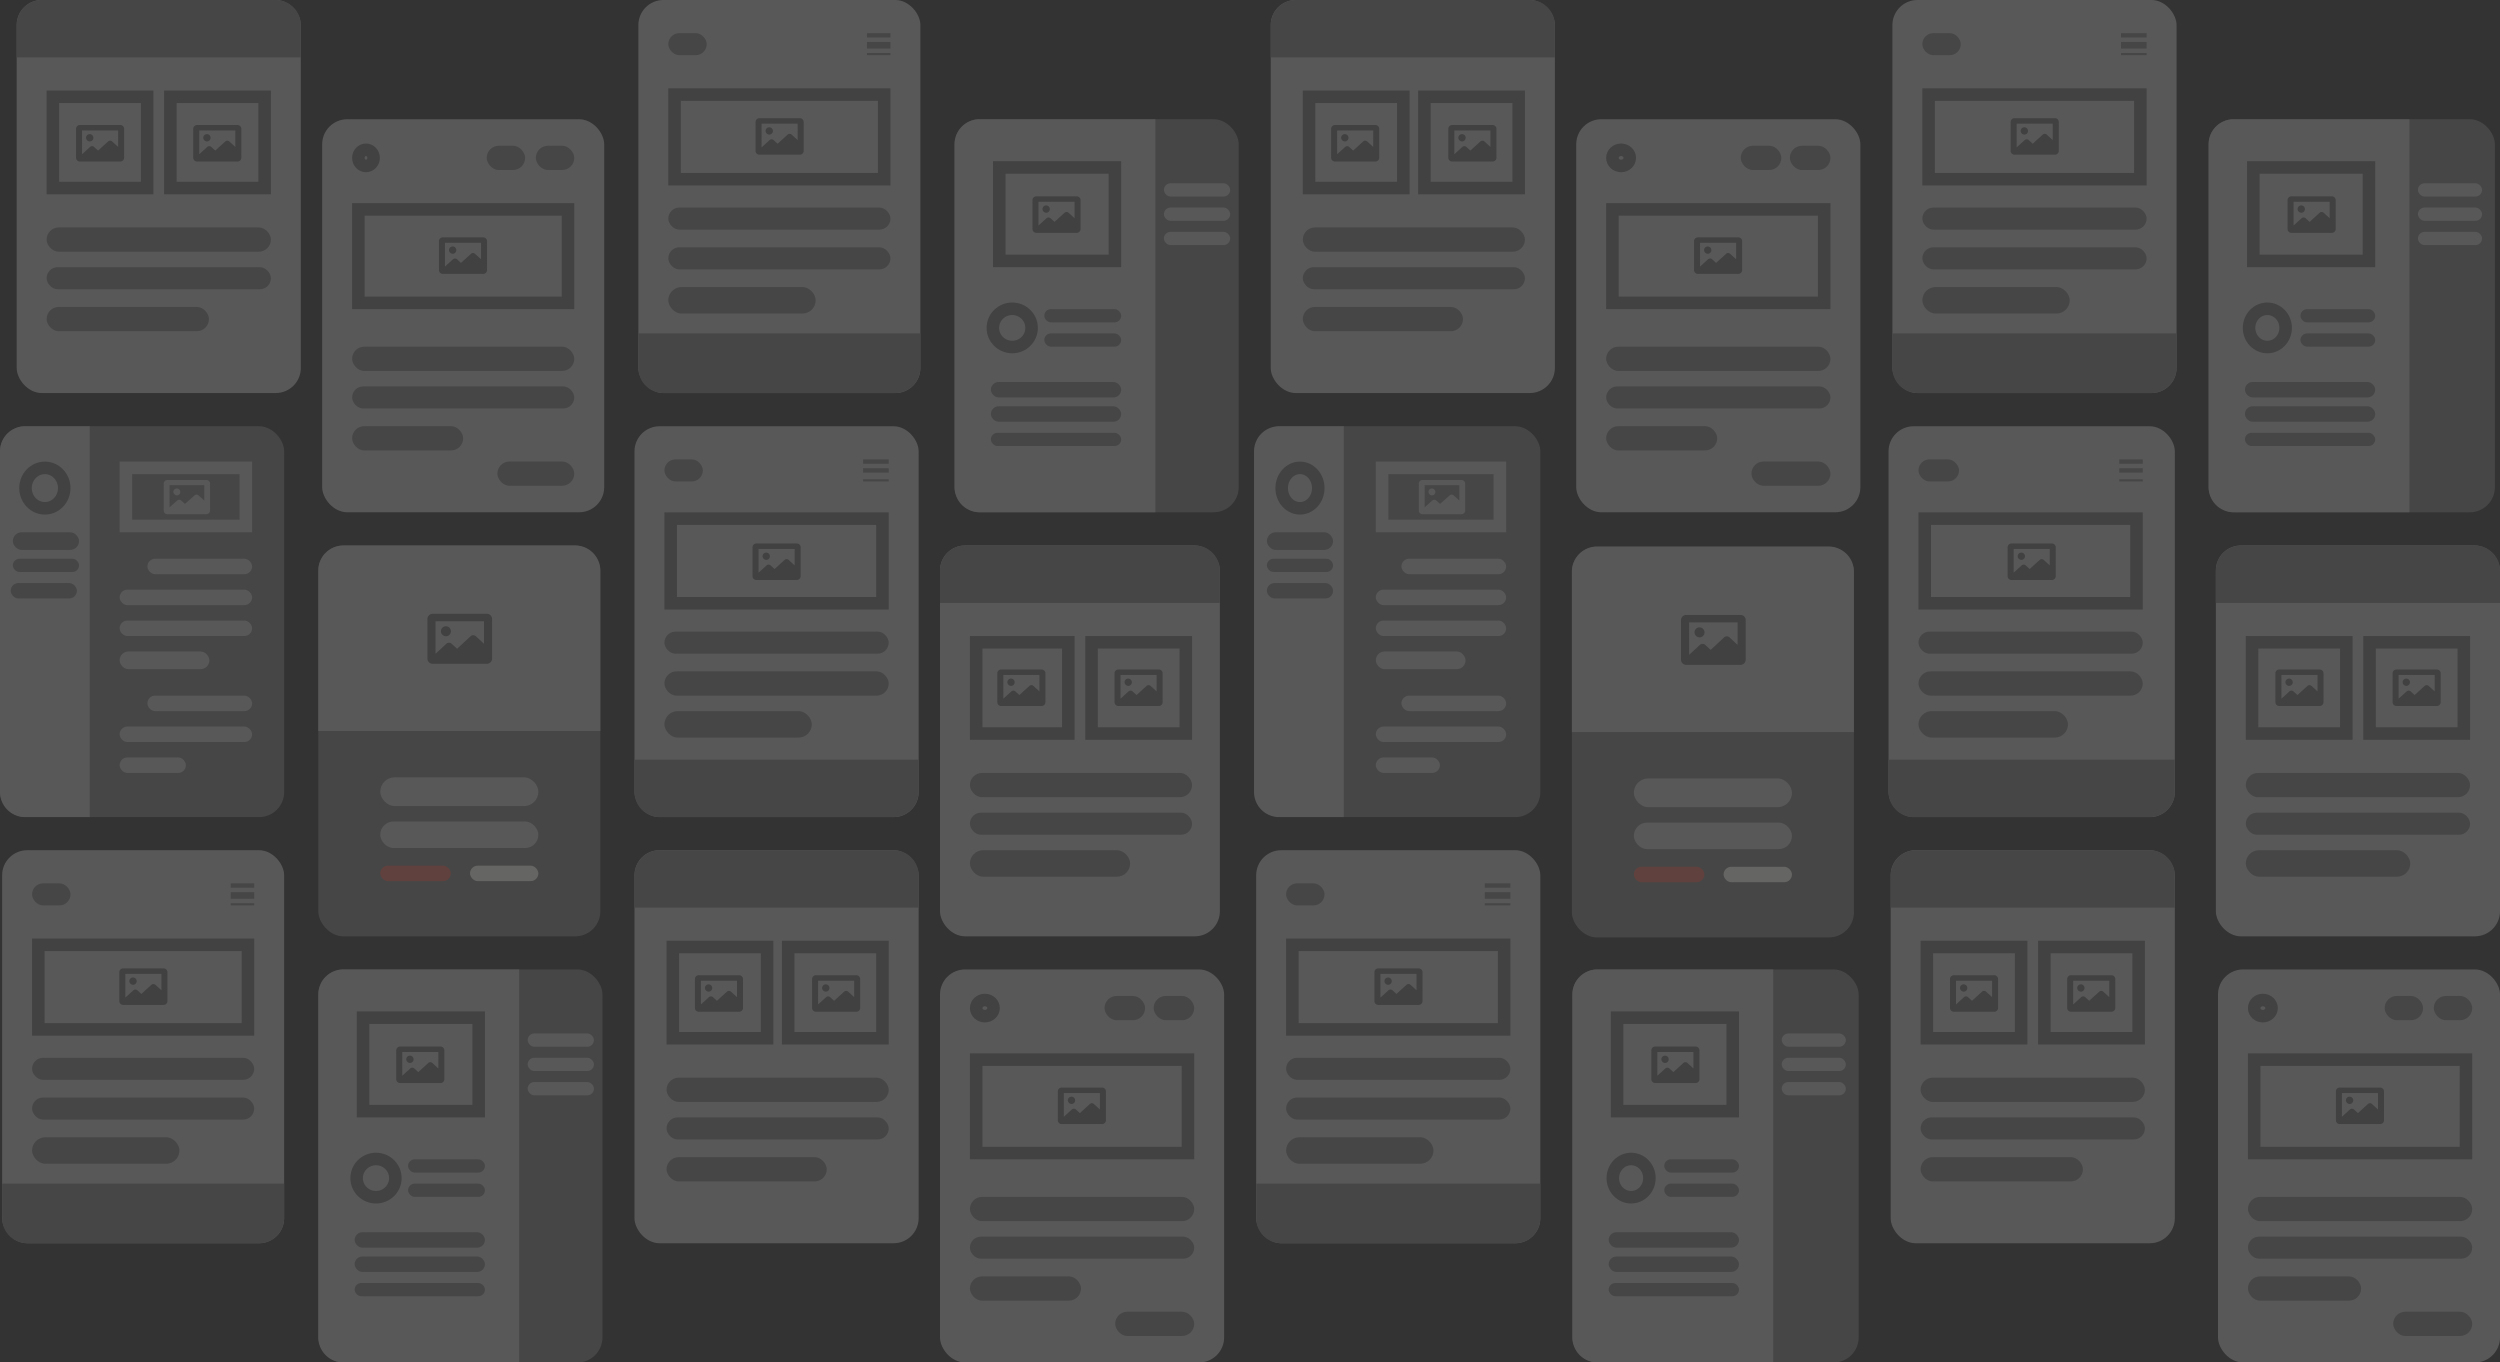 <svg id="header-bg-md" class="header-bg" xmlns="http://www.w3.org/2000/svg" width="996.747" height="543.219" viewBox="0 0 996.747 543.219">
  <rect x="0" y="0" width="996.747" height="543.219" fill="#333333" stroke="none"/>
  <g id="group" class="bg-group" data-name="group" transform="translate(374.777 217.489)" opacity="0.25">
    <rect id="Rectangle_3" data-name="Rectangle 3" width="111.581" height="155.822" rx="10" transform="translate(0 0)" fill="#c8c8c8"/>
    <path id="Rectangle_4" data-name="Rectangle 4" d="M10,0h91.581a10,10,0,0,1,10,10V22.889a0,0,0,0,1,0,0H0a0,0,0,0,1,0,0V10A10,10,0,0,1,10,0Z" transform="translate(0 0)" fill="#818181"/>
    <g id="Icon_-_Image" data-name="Icon - Image" transform="translate(22.855 49.436)">
      <path id="Path_1" data-name="Path 1" d="M105.7,148.614a1.463,1.463,0,1,0-1.6-1.457A1.535,1.535,0,0,0,105.7,148.614Z" transform="translate(-100.107 -142.067)" fill="#6b6b6b"/>
      <path id="Path_2" data-name="Path 2" d="M17.579,41.7H1.6A1.532,1.532,0,0,0,0,43.157V54.8a1.535,1.535,0,0,0,1.6,1.457H17.583a1.535,1.535,0,0,0,1.6-1.457V43.157A1.538,1.538,0,0,0,17.579,41.7Zm-.8,8.73-2.409-2.194a1.18,1.18,0,0,0-1.611.035c-1.373,1.247-3.97,3.616-3.97,3.616L7.169,50.409A1.2,1.2,0,0,0,5.6,50.43L2.4,53.34V43.88H16.785l0,6.55Z" transform="translate(0 -41.7)" fill="#6b6b6b"/>
    </g>
    <g id="Icon_-_Image-2" data-name="Icon - Image" transform="translate(69.579 49.436)">
      <path id="Path_1-2" data-name="Path 1" d="M105.7,148.614a1.463,1.463,0,1,0-1.6-1.457A1.535,1.535,0,0,0,105.7,148.614Z" transform="translate(-100.107 -142.067)" fill="#6b6b6b"/>
      <path id="Path_2-2" data-name="Path 2" d="M17.579,41.7H1.6A1.532,1.532,0,0,0,0,43.157V54.8a1.535,1.535,0,0,0,1.6,1.457H17.583a1.535,1.535,0,0,0,1.6-1.457V43.157A1.538,1.538,0,0,0,17.579,41.7Zm-.8,8.73-2.409-2.194a1.18,1.18,0,0,0-1.611.035c-1.373,1.247-3.97,3.616-3.97,3.616L7.169,50.409A1.2,1.2,0,0,0,5.6,50.43L2.4,53.34V43.88H16.785l0,6.55Z" transform="translate(0 -41.7)" fill="#6b6b6b"/>
    </g>
    <rect id="Rectangle_7" data-name="Rectangle 7" width="88.583" height="9.684" rx="4.842" transform="translate(11.925 90.676)" fill="#818181"/>
    <rect id="Rectangle_11" data-name="Rectangle 11" width="88.583" height="8.803" rx="4.402" transform="translate(11.925 106.522)" fill="#818181"/>
    <rect id="Rectangle_12" data-name="Rectangle 12" width="63.882" height="10.564" rx="5.282" transform="translate(11.925 121.488)" fill="#818181"/>
    <g id="Rectangle_9" data-name="Rectangle 9" transform="translate(11.925 36.094)" fill="none" stroke="#707070" stroke-width="5">
      <rect width="41.736" height="41.376" stroke="none"/>
      <rect x="2.5" y="2.5" width="36.736" height="36.376" fill="none"/>
    </g>
    <g id="Rectangle_10" data-name="Rectangle 10" transform="translate(57.92 36.094)" fill="none" stroke="#707070" stroke-width="5">
      <rect width="42.588" height="41.376" stroke="none"/>
      <rect x="2.5" y="2.5" width="37.588" height="36.376" fill="none"/>
    </g>
  </g>
  <g id="group-2" class="bg-group" data-name="group" transform="translate(753.812 338.978)" opacity="0.25">
    <rect id="Rectangle_3-2" data-name="Rectangle 3" width="113.285" height="156.702" rx="10" transform="translate(0 0)" fill="#c8c8c8"/>
    <path id="Rectangle_4-2" data-name="Rectangle 4" d="M10,0h93.285a10,10,0,0,1,10,10V22.889a0,0,0,0,1,0,0H0a0,0,0,0,1,0,0V10A10,10,0,0,1,10,0Z" transform="translate(0 0)" fill="#818181"/>
    <g id="Icon_-_Image-3" data-name="Icon - Image" transform="translate(23.644 49.847)">
      <path id="Path_1-3" data-name="Path 1" d="M105.7,148.614a1.463,1.463,0,1,0-1.6-1.457A1.535,1.535,0,0,0,105.7,148.614Z" transform="translate(-100.107 -142.067)" fill="#6b6b6b"/>
      <path id="Path_2-3" data-name="Path 2" d="M17.579,41.7H1.6A1.532,1.532,0,0,0,0,43.157V54.8a1.535,1.535,0,0,0,1.6,1.457H17.583a1.535,1.535,0,0,0,1.6-1.457V43.157A1.538,1.538,0,0,0,17.579,41.7Zm-.8,8.73-2.409-2.194a1.18,1.18,0,0,0-1.611.035c-1.373,1.247-3.97,3.616-3.97,3.616L7.169,50.409A1.2,1.2,0,0,0,5.6,50.43L2.4,53.34V43.88H16.785l0,6.55Z" transform="translate(0 -41.7)" fill="#6b6b6b"/>
    </g>
    <g id="Icon_-_Image-4" data-name="Icon - Image" transform="translate(70.368 49.847)">
      <path id="Path_1-4" data-name="Path 1" d="M105.7,148.614a1.463,1.463,0,1,0-1.6-1.457A1.535,1.535,0,0,0,105.7,148.614Z" transform="translate(-100.107 -142.067)" fill="#6b6b6b"/>
      <path id="Path_2-4" data-name="Path 2" d="M17.579,41.7H1.6A1.532,1.532,0,0,0,0,43.157V54.8a1.535,1.535,0,0,0,1.6,1.457H17.583a1.535,1.535,0,0,0,1.6-1.457V43.157A1.538,1.538,0,0,0,17.579,41.7Zm-.8,8.73-2.409-2.194a1.18,1.18,0,0,0-1.611.035c-1.373,1.247-3.97,3.616-3.97,3.616L7.169,50.409A1.2,1.2,0,0,0,5.6,50.43L2.4,53.34V43.88H16.785l0,6.55Z" transform="translate(0 -41.7)" fill="#6b6b6b"/>
    </g>
    <rect id="Rectangle_7-2" data-name="Rectangle 7" width="89.435" height="9.684" rx="4.842" transform="translate(11.925 90.676)" fill="#818181"/>
    <rect id="Rectangle_11-2" data-name="Rectangle 11" width="89.435" height="8.803" rx="4.402" transform="translate(11.925 106.522)" fill="#818181"/>
    <rect id="Rectangle_12-2" data-name="Rectangle 12" width="64.734" height="9.684" rx="4.842" transform="translate(11.925 122.369)" fill="#818181"/>
    <g id="Rectangle_9-2" data-name="Rectangle 9" transform="translate(11.925 36.094)" fill="none" stroke="#707070" stroke-width="5">
      <rect width="42.588" height="41.376" stroke="none"/>
      <rect x="2.5" y="2.5" width="37.588" height="36.376" fill="none"/>
    </g>
    <g id="Rectangle_10-2" data-name="Rectangle 10" transform="translate(58.772 36.094)" fill="none" stroke="#707070" stroke-width="5">
      <rect width="42.588" height="41.376" stroke="none"/>
      <rect x="2.5" y="2.5" width="37.588" height="36.376" fill="none"/>
    </g>
  </g>
  <g id="group-3" class="bg-group" data-name="group" transform="translate(499.986 169.951)" opacity="0.25">
    <rect id="Rectangle_3-3" data-name="Rectangle 3" width="113.285" height="155.822" rx="10" transform="translate(0.852 0)" fill="#818181"/>
    <path id="Rectangle_4-3" data-name="Rectangle 4" d="M10,0H35.774a0,0,0,0,1,0,0V155.822a0,0,0,0,1,0,0H10a10,10,0,0,1-10-10V10A10,10,0,0,1,10,0Z" transform="translate(0 0)" fill="#c8c8c8"/>
    <g id="Icon_-_Image-5" data-name="Icon - Image" transform="translate(65.702 21.42)">
      <path id="Path_1-5" data-name="Path 1" d="M105.64,148.428a1.374,1.374,0,1,0-1.54-1.364A1.461,1.461,0,0,0,105.64,148.428Z" transform="translate(-100.257 -142.298)" fill="#c8c8c8"/>
      <path id="Path_2-5" data-name="Path 2" d="M16.92,41.7H1.54A1.459,1.459,0,0,0,0,43.064v10.9a1.461,1.461,0,0,0,1.54,1.364H16.924a1.461,1.461,0,0,0,1.54-1.364v-10.9A1.465,1.465,0,0,0,16.92,41.7Zm-.768,8.175L13.834,47.82a1.159,1.159,0,0,0-1.551.033c-1.322,1.168-3.821,3.386-3.821,3.386L6.9,49.855a1.183,1.183,0,0,0-1.514.02L2.311,52.6V43.741H16.156l0,6.133Z" transform="translate(0 -41.7)" fill="#c8c8c8"/>
    </g>
    <rect id="Rectangle_15" data-name="Rectangle 15" width="51.958" height="6.162" rx="3.081" transform="translate(48.551 65.146)" fill="#c8c8c8"/>
    <rect id="Rectangle_17" data-name="Rectangle 17" width="41.736" height="6.162" rx="3.081" transform="translate(58.772 52.821)" fill="#c8c8c8"/>
    <rect id="Rectangle_21" data-name="Rectangle 21" width="41.736" height="6.162" rx="3.081" transform="translate(58.772 107.403)" fill="#c8c8c8"/>
    <rect id="Rectangle_18" data-name="Rectangle 18" width="35.774" height="7.043" rx="3.521" transform="translate(48.551 89.796)" fill="#c8c8c8"/>
    <rect id="Rectangle_23" data-name="Rectangle 23" width="25.553" height="6.162" rx="3.081" transform="translate(48.551 132.052)" fill="#c8c8c8"/>
    <rect id="Rectangle_16" data-name="Rectangle 16" width="51.958" height="6.162" rx="3.081" transform="translate(48.551 77.471)" fill="#c8c8c8"/>
    <rect id="Rectangle_22" data-name="Rectangle 22" width="51.958" height="6.162" rx="3.081" transform="translate(48.551 119.728)" fill="#c8c8c8"/>
    <rect id="Rectangle_12-3" data-name="Rectangle 12" width="26.405" height="7.043" rx="3.521" transform="translate(5.111 42.257)" fill="#818181"/>
    <rect id="Rectangle_13" data-name="Rectangle 13" width="26.405" height="5.282" rx="2.641" transform="translate(5.111 52.821)" fill="#818181"/>
    <rect id="Rectangle_14" data-name="Rectangle 14" width="26.405" height="6.162" rx="3.081" transform="translate(5.111 62.505)" fill="#818181"/>
    <g id="Rectangle_10-3" data-name="Rectangle 10" transform="translate(48.551 14.086)" fill="none" stroke="#c8c8c8" stroke-width="5">
      <rect width="51.958" height="28.171" stroke="none"/>
      <rect x="2.5" y="2.5" width="46.958" height="23.171" fill="none"/>
    </g>
    <g id="Ellipse_2" data-name="Ellipse 2" transform="translate(8.518 14.086)" fill="none" stroke="#707070" stroke-width="5">
      <ellipse cx="9.795" cy="10.564" rx="9.795" ry="10.564" stroke="none"/>
      <ellipse cx="9.795" cy="10.564" rx="7.295" ry="8.064" fill="none"/>
    </g>
  </g>
  <g id="group-4" class="bg-group" data-name="group" transform="translate(374.777 386.517)" opacity="0.25">
    <rect id="Rectangle_3-4" data-name="Rectangle 3" width="113.285" height="156.702" rx="10" transform="translate(0 0)" fill="#c8c8c8"/>
    <g id="Icon_-_Image-6" data-name="Icon - Image" transform="translate(46.97 47.096)">
      <path id="Path_1-6" data-name="Path 1" d="M105.7,148.614a1.463,1.463,0,1,0-1.6-1.457A1.535,1.535,0,0,0,105.7,148.614Z" transform="translate(-100.107 -142.067)" fill="#6b6b6b"/>
      <path id="Path_2-6" data-name="Path 2" d="M17.579,41.7H1.6A1.532,1.532,0,0,0,0,43.157V54.8a1.535,1.535,0,0,0,1.6,1.457H17.583a1.535,1.535,0,0,0,1.6-1.457V43.157A1.538,1.538,0,0,0,17.579,41.7Zm-.8,8.73-2.409-2.194a1.18,1.18,0,0,0-1.611.035c-1.373,1.247-3.97,3.616-3.97,3.616L7.169,50.409A1.2,1.2,0,0,0,5.6,50.43L2.4,53.34V43.88H16.785l0,6.55Z" transform="translate(0 -41.7)" fill="#6b6b6b"/>
    </g>
    <rect id="Rectangle_7-3" data-name="Rectangle 7" width="89.435" height="9.684" rx="4.842" transform="translate(11.925 90.676)" fill="#818181"/>
    <rect id="Rectangle_11-3" data-name="Rectangle 11" width="89.435" height="8.803" rx="4.402" transform="translate(11.925 106.522)" fill="#818181"/>
    <rect id="Rectangle_12-4" data-name="Rectangle 12" width="44.292" height="9.684" rx="4.842" transform="translate(11.925 122.369)" fill="#818181"/>
    <rect id="Rectangle_29" data-name="Rectangle 29" width="31.515" height="9.684" rx="4.842" transform="translate(69.845 136.454)" fill="#818181"/>
    <rect id="Rectangle_30" data-name="Rectangle 30" width="16.184" height="9.684" rx="4.842" transform="translate(85.176 10.564)" fill="#818181"/>
    <rect id="Rectangle_31" data-name="Rectangle 31" width="16.184" height="9.684" rx="4.842" transform="translate(65.586 10.564)" fill="#818181"/>
    <g id="Rectangle_9-3" data-name="Rectangle 9" transform="translate(11.925 33.453)" fill="none" stroke="#707070" stroke-width="5">
      <rect width="89.435" height="42.257" stroke="none"/>
      <rect x="2.5" y="2.5" width="84.435" height="37.257" fill="none"/>
    </g>
    <g id="Ellipse_3" data-name="Ellipse 3" transform="translate(11.925 9.684)" fill="none" stroke="#707070" stroke-width="5">
      <ellipse cx="5.962" cy="5.722" rx="5.962" ry="5.722" stroke="none"/>
      <ellipse cx="5.962" cy="5.722" rx="3.462" ry="3.222" fill="none"/>
    </g>
  </g>
  <g id="group-5" class="bg-group" data-name="group" transform="translate(500.837 338.978)" opacity="0.25">
    <rect id="Rectangle_3-5" data-name="Rectangle 3" width="113.285" height="156.702" rx="10" transform="translate(0 0)" fill="#c8c8c8"/>
    <g id="Icon_-_Image-7" data-name="Icon - Image" transform="translate(47.141 47.121)">
      <path id="Path_1-7" data-name="Path 1" d="M105.7,148.614a1.463,1.463,0,1,0-1.6-1.457A1.535,1.535,0,0,0,105.7,148.614Z" transform="translate(-100.107 -142.067)" fill="#6b6b6b"/>
      <path id="Path_2-7" data-name="Path 2" d="M17.579,41.7H1.6A1.532,1.532,0,0,0,0,43.157V54.8a1.535,1.535,0,0,0,1.6,1.457H17.583a1.535,1.535,0,0,0,1.6-1.457V43.157A1.538,1.538,0,0,0,17.579,41.7Zm-.8,8.73-2.409-2.194a1.18,1.18,0,0,0-1.611.035c-1.373,1.247-3.97,3.616-3.97,3.616L7.169,50.409A1.2,1.2,0,0,0,5.6,50.43L2.4,53.34V43.88H16.785l0,6.55Z" transform="translate(0 -41.7)" fill="#6b6b6b"/>
    </g>
    <rect id="Rectangle_7-4" data-name="Rectangle 7" width="89.435" height="8.803" rx="4.402" transform="translate(11.925 82.753)" fill="#818181"/>
    <rect id="Rectangle_11-4" data-name="Rectangle 11" width="89.435" height="8.803" rx="4.402" transform="translate(11.925 98.599)" fill="#818181"/>
    <rect id="Rectangle_12-5" data-name="Rectangle 12" width="58.772" height="10.564" rx="5.282" transform="translate(11.925 114.445)" fill="#818181"/>
    <rect id="Rectangle_30-2" data-name="Rectangle 30" width="10.221" height="1.761" transform="translate(91.139 13.205)" fill="#818181"/>
    <rect id="Rectangle_32" data-name="Rectangle 32" width="10.221" height="0.88" transform="translate(91.139 21.128)" fill="#818181"/>
    <rect id="Rectangle_33" data-name="Rectangle 33" width="10.221" height="2.641" transform="translate(91.139 16.727)" fill="#818181"/>
    <rect id="Rectangle_31-2" data-name="Rectangle 31" width="15.332" height="8.803" rx="4.402" transform="translate(11.925 13.205)" fill="#818181"/>
    <g id="Rectangle_9-4" data-name="Rectangle 9" transform="translate(11.925 35.214)" fill="none" stroke="#707070" stroke-width="5">
      <rect width="89.435" height="38.735" stroke="none"/>
      <rect x="2.5" y="2.5" width="84.435" height="33.735" fill="none"/>
    </g>
    <path id="Rectangle_4-4" data-name="Rectangle 4" d="M0,0H113.285a0,0,0,0,1,0,0V13.769a10,10,0,0,1-10,10H10a10,10,0,0,1-10-10V0A0,0,0,0,1,0,0Z" transform="translate(0 132.933)" fill="#818181"/>
  </g>
  <g id="group-6" class="bg-group" data-name="group" transform="translate(752.959 169.95)" opacity="0.25">
    <rect id="Rectangle_3-6" data-name="Rectangle 3" width="114.136" height="155.822" rx="10" transform="translate(0 0)" fill="#c8c8c8"/>
    <g id="Icon_-_Image-8" data-name="Icon - Image" transform="translate(47.481 46.735)">
      <path id="Path_1-8" data-name="Path 1" d="M105.7,148.614a1.463,1.463,0,1,0-1.6-1.457A1.535,1.535,0,0,0,105.7,148.614Z" transform="translate(-100.107 -142.067)" fill="#6b6b6b"/>
      <path id="Path_2-8" data-name="Path 2" d="M17.579,41.7H1.6A1.532,1.532,0,0,0,0,43.157V54.8a1.535,1.535,0,0,0,1.6,1.457H17.583a1.535,1.535,0,0,0,1.6-1.457V43.157A1.538,1.538,0,0,0,17.579,41.7Zm-.8,8.73-2.409-2.194a1.18,1.18,0,0,0-1.611.035c-1.373,1.247-3.97,3.616-3.97,3.616L7.169,50.409A1.2,1.2,0,0,0,5.6,50.43L2.4,53.34V43.88H16.785l0,6.55Z" transform="translate(0 -41.7)" fill="#6b6b6b"/>
    </g>
    <rect id="Rectangle_7-5" data-name="Rectangle 7" width="89.435" height="8.803" rx="4.402" transform="translate(11.925 81.873)" fill="#818181"/>
    <rect id="Rectangle_11-5" data-name="Rectangle 11" width="89.435" height="9.684" rx="4.842" transform="translate(11.925 97.719)" fill="#818181"/>
    <rect id="Rectangle_12-6" data-name="Rectangle 12" width="59.624" height="10.564" rx="5.282" transform="translate(11.925 113.565)" fill="#818181"/>
    <rect id="Rectangle_30-3" data-name="Rectangle 30" width="9.369" height="1.761" transform="translate(91.991 13.205)" fill="#818181"/>
    <rect id="Rectangle_32-2" data-name="Rectangle 32" width="9.369" height="0.88" transform="translate(91.991 21.128)" fill="#818181"/>
    <rect id="Rectangle_33-2" data-name="Rectangle 33" width="9.369" height="1.761" transform="translate(91.991 16.727)" fill="#818181"/>
    <rect id="Rectangle_31-3" data-name="Rectangle 31" width="16.184" height="8.803" rx="4.402" transform="translate(11.925 13.205)" fill="#818181"/>
    <g id="Rectangle_9-5" data-name="Rectangle 9" transform="translate(11.925 34.334)" fill="none" stroke="#707070" stroke-width="5">
      <rect width="89.435" height="38.735" stroke="none"/>
      <rect x="2.5" y="2.5" width="84.435" height="33.735" fill="none"/>
    </g>
    <path id="Rectangle_4-5" data-name="Rectangle 4" d="M0,0H114.136a0,0,0,0,1,0,0V12.889a10,10,0,0,1-10,10H10a10,10,0,0,1-10-10V0A0,0,0,0,1,0,0Z" transform="translate(0 132.933)" fill="#818181"/>
  </g>
  <g id="group-7" class="bg-group" data-name="group" transform="translate(626.899 386.517)" opacity="0.25">
    <rect id="Rectangle_3-7" data-name="Rectangle 3" width="114.136" height="156.702" rx="10" transform="translate(0 0)" fill="#818181"/>
    <path id="Rectangle_4-6" data-name="Rectangle 4" d="M10,0H80.066a0,0,0,0,1,0,0V156.7a0,0,0,0,1,0,0H10a10,10,0,0,1-10-10V10A10,10,0,0,1,10,0Z" transform="translate(0 0)" fill="#c8c8c8"/>
    <rect id="Rectangle_12-7" data-name="Rectangle 12" width="25.553" height="5.282" rx="2.641" transform="translate(83.473 25.53)" fill="#c8c8c8"/>
    <rect id="Rectangle_24" data-name="Rectangle 24" width="25.553" height="5.282" rx="2.641" transform="translate(83.473 35.214)" fill="#c8c8c8"/>
    <rect id="Rectangle_25" data-name="Rectangle 25" width="25.553" height="5.282" rx="2.641" transform="translate(83.473 44.898)" fill="#c8c8c8"/>
    <rect id="Rectangle_13-2" data-name="Rectangle 13" width="29.812" height="5.282" rx="2.641" transform="translate(36.626 75.71)" fill="#818181"/>
    <rect id="Rectangle_26" data-name="Rectangle 26" width="29.812" height="5.282" rx="2.641" transform="translate(36.626 85.394)" fill="#818181"/>
    <rect id="Rectangle_14-2" data-name="Rectangle 14" width="51.958" height="6.162" rx="3.081" transform="translate(14.48 104.762)" fill="#818181"/>
    <rect id="Rectangle_27" data-name="Rectangle 27" width="51.958" height="6.162" rx="3.081" transform="translate(14.48 114.445)" fill="#818181"/>
    <rect id="Rectangle_28" data-name="Rectangle 28" width="51.958" height="5.282" rx="2.641" transform="translate(14.48 125.01)" fill="#818181"/>
    <g id="Ellipse_2-2" data-name="Ellipse 2" transform="translate(13.628 73.069)" fill="none" stroke="#707070" stroke-width="5">
      <ellipse cx="9.795" cy="10.124" rx="9.795" ry="10.124" stroke="none"/>
      <ellipse cx="9.795" cy="10.124" rx="7.295" ry="7.624" fill="none"/>
    </g>
    <g id="Rectangle_9-6" data-name="Rectangle 9" transform="translate(15.332 16.727)" fill="none" stroke="#707070" stroke-width="5">
      <rect width="51.106" height="42.257" stroke="none"/>
      <rect x="2.5" y="2.5" width="46.106" height="37.257" fill="none"/>
    </g>
    <g id="Icon_-_Image-9" data-name="Icon - Image" transform="translate(31.485 30.738)">
      <path id="Path_1-9" data-name="Path 1" d="M105.7,148.614a1.463,1.463,0,1,0-1.6-1.457A1.535,1.535,0,0,0,105.7,148.614Z" transform="translate(-100.107 -142.067)" fill="#6b6b6b"/>
      <path id="Path_2-9" data-name="Path 2" d="M17.579,41.7H1.6A1.532,1.532,0,0,0,0,43.157V54.8a1.535,1.535,0,0,0,1.6,1.457H17.583a1.535,1.535,0,0,0,1.6-1.457V43.157A1.538,1.538,0,0,0,17.579,41.7Zm-.8,8.73-2.409-2.194a1.18,1.18,0,0,0-1.611.035c-1.373,1.247-3.97,3.616-3.97,3.616L7.169,50.409A1.2,1.2,0,0,0,5.6,50.43L2.4,53.34V43.88H16.785l0,6.55Z" transform="translate(0 -41.7)" fill="#6b6b6b"/>
    </g>
  </g>
  <g id="group-8" class="bg-group" data-name="group" transform="translate(126.913 217.489)" opacity="0.25">
    <rect id="Rectangle_3-8" data-name="Rectangle 3" width="112.433" height="155.822" rx="10" transform="translate(0 0)" fill="#818181"/>
    <path id="Rectangle_4-7" data-name="Rectangle 4" d="M10,0h92.433a10,10,0,0,1,10,10V73.949a0,0,0,0,1,0,0H0a0,0,0,0,1,0,0V10A10,10,0,0,1,10,0Z" transform="translate(0 0)" fill="#c8c8c8"/>
    <g id="Icon_-_Image-10" data-name="Icon - Image" transform="translate(43.502 27.237)">
      <path id="Path_1-10" data-name="Path 1" d="M106.25,149.687a2,2,0,1,0-2.15-1.993A2.078,2.078,0,0,0,106.25,149.687Z" transform="translate(-98.733 -140.729)" fill="#6b6b6b"/>
      <path id="Path_2-10" data-name="Path 2" d="M23.629,41.7H2.15A2.075,2.075,0,0,0,0,43.693V59.626a2.078,2.078,0,0,0,2.15,1.993H23.634a2.078,2.078,0,0,0,2.15-1.993V43.693A2.083,2.083,0,0,0,23.629,41.7ZM22.556,53.646l-3.238-3a1.567,1.567,0,0,0-2.165.048c-1.846,1.707-5.336,4.947-5.336,4.947L9.636,53.617a1.6,1.6,0,0,0-2.114.029L3.227,57.628V44.683H22.561l-.005,8.963Z" transform="translate(0 -41.7)" fill="#6b6b6b"/>
    </g>
    <rect id="Rectangle_5" data-name="Rectangle 5" width="63.031" height="10.564" rx="5.282" transform="translate(24.701 110.044)" fill="#c8c8c8"/>
    <rect id="Rectangle_7-6" data-name="Rectangle 7" width="63.031" height="11.445" rx="5.722" transform="translate(24.701 92.437)" fill="#c8c8c8"/>
    <rect id="Rectangle_6" data-name="Rectangle 6" width="28.108" height="6.162" rx="3.081" transform="translate(24.701 127.651)" fill="#ed6a5a"/>
    <rect id="Rectangle_8" data-name="Rectangle 8" width="27.256" height="6.162" rx="3.081" transform="translate(60.475 127.651)" fill="#fbfbf2"/>
  </g>
  <g id="group-9" class="bg-group" data-name="group" transform="translate(626.719 217.93)" opacity="0.25">
    <rect id="Rectangle_3-9" data-name="Rectangle 3" width="112.433" height="155.822" rx="10" transform="translate(0 0)" fill="#818181"/>
    <path id="Rectangle_4-8" data-name="Rectangle 4" d="M10,0h92.433a10,10,0,0,1,10,10V73.949a0,0,0,0,1,0,0H0a0,0,0,0,1,0,0V10A10,10,0,0,1,10,0Z" transform="translate(0 0)" fill="#c8c8c8"/>
    <g id="Icon_-_Image-11" data-name="Icon - Image" transform="translate(43.502 27.237)">
      <path id="Path_1-11" data-name="Path 1" d="M106.25,149.687a2,2,0,1,0-2.15-1.993A2.078,2.078,0,0,0,106.25,149.687Z" transform="translate(-98.733 -140.729)" fill="#6b6b6b"/>
      <path id="Path_2-11" data-name="Path 2" d="M23.629,41.7H2.15A2.075,2.075,0,0,0,0,43.693V59.626a2.078,2.078,0,0,0,2.15,1.993H23.634a2.078,2.078,0,0,0,2.15-1.993V43.693A2.083,2.083,0,0,0,23.629,41.7ZM22.556,53.646l-3.238-3a1.567,1.567,0,0,0-2.165.048c-1.846,1.707-5.336,4.947-5.336,4.947L9.636,53.617a1.6,1.6,0,0,0-2.114.029L3.227,57.628V44.683H22.561l-.005,8.963Z" transform="translate(0 -41.7)" fill="#6b6b6b"/>
    </g>
    <rect id="Rectangle_5-2" data-name="Rectangle 5" width="63.031" height="10.564" rx="5.282" transform="translate(24.701 110.044)" fill="#c8c8c8"/>
    <rect id="Rectangle_7-7" data-name="Rectangle 7" width="63.031" height="11.445" rx="5.722" transform="translate(24.701 92.437)" fill="#c8c8c8"/>
    <rect id="Rectangle_6-2" data-name="Rectangle 6" width="28.108" height="6.162" rx="3.081" transform="translate(24.701 127.651)" fill="#ed6a5a"/>
    <rect id="Rectangle_8-2" data-name="Rectangle 8" width="27.256" height="6.162" rx="3.081" transform="translate(60.475 127.651)" fill="#fbfbf2"/>
  </g>
  <g id="group-10" class="bg-group" data-name="group" transform="translate(252.974 338.978)" opacity="0.25">
    <rect id="Rectangle_3-10" data-name="Rectangle 3" width="113.285" height="156.702" rx="10" transform="translate(0 0)" fill="#c8c8c8"/>
    <path id="Rectangle_4-9" data-name="Rectangle 4" d="M10,0h93.285a10,10,0,0,1,10,10V22.889a0,0,0,0,1,0,0H0a0,0,0,0,1,0,0V10A10,10,0,0,1,10,0Z" transform="translate(0 0)" fill="#818181"/>
    <g id="Icon_-_Image-12" data-name="Icon - Image" transform="translate(24.078 49.847)">
      <path id="Path_1-12" data-name="Path 1" d="M105.7,148.614a1.463,1.463,0,1,0-1.6-1.457A1.535,1.535,0,0,0,105.7,148.614Z" transform="translate(-100.107 -142.067)" fill="#6b6b6b"/>
      <path id="Path_2-12" data-name="Path 2" d="M17.579,41.7H1.6A1.532,1.532,0,0,0,0,43.157V54.8a1.535,1.535,0,0,0,1.6,1.457H17.583a1.535,1.535,0,0,0,1.6-1.457V43.157A1.538,1.538,0,0,0,17.579,41.7Zm-.8,8.73-2.409-2.194a1.18,1.18,0,0,0-1.611.035c-1.373,1.247-3.97,3.616-3.97,3.616L7.169,50.409A1.2,1.2,0,0,0,5.6,50.43L2.4,53.34V43.88H16.785l0,6.55Z" transform="translate(0 -41.7)" fill="#6b6b6b"/>
    </g>
    <g id="Icon_-_Image-13" data-name="Icon - Image" transform="translate(70.802 49.847)">
      <path id="Path_1-13" data-name="Path 1" d="M105.7,148.614a1.463,1.463,0,1,0-1.6-1.457A1.535,1.535,0,0,0,105.7,148.614Z" transform="translate(-100.107 -142.067)" fill="#6b6b6b"/>
      <path id="Path_2-13" data-name="Path 2" d="M17.579,41.7H1.6A1.532,1.532,0,0,0,0,43.157V54.8a1.535,1.535,0,0,0,1.6,1.457H17.583a1.535,1.535,0,0,0,1.6-1.457V43.157A1.538,1.538,0,0,0,17.579,41.7Zm-.8,8.73-2.409-2.194a1.18,1.18,0,0,0-1.611.035c-1.373,1.247-3.97,3.616-3.97,3.616L7.169,50.409A1.2,1.2,0,0,0,5.6,50.43L2.4,53.34V43.88H16.785l0,6.55Z" transform="translate(0 -41.7)" fill="#6b6b6b"/>
    </g>
    <rect id="Rectangle_7-8" data-name="Rectangle 7" width="88.583" height="9.684" rx="4.842" transform="translate(12.776 90.676)" fill="#818181"/>
    <rect id="Rectangle_11-6" data-name="Rectangle 11" width="88.583" height="8.803" rx="4.402" transform="translate(12.776 106.522)" fill="#818181"/>
    <rect id="Rectangle_12-8" data-name="Rectangle 12" width="63.882" height="9.684" rx="4.842" transform="translate(12.776 122.369)" fill="#818181"/>
    <g id="Rectangle_9-7" data-name="Rectangle 9" transform="translate(12.776 36.094)" fill="none" stroke="#707070" stroke-width="5">
      <rect width="42.588" height="41.376" stroke="none"/>
      <rect x="2.5" y="2.5" width="37.588" height="36.376" fill="none"/>
    </g>
    <g id="Rectangle_10-4" data-name="Rectangle 10" transform="translate(58.772 36.094)" fill="none" stroke="#707070" stroke-width="5">
      <rect width="42.588" height="41.376" stroke="none"/>
      <rect x="2.5" y="2.5" width="37.588" height="36.376" fill="none"/>
    </g>
  </g>
  <g id="group-11" class="bg-group" data-name="group" transform="translate(252.974 169.951)" opacity="0.25">
    <rect id="Rectangle_3-11" data-name="Rectangle 3" width="113.285" height="155.822" rx="10" transform="translate(0 0)" fill="#c8c8c8"/>
    <g id="Icon_-_Image-14" data-name="Icon - Image" transform="translate(47.063 46.735)">
      <path id="Path_1-14" data-name="Path 1" d="M105.7,148.614a1.463,1.463,0,1,0-1.6-1.457A1.535,1.535,0,0,0,105.7,148.614Z" transform="translate(-100.107 -142.067)" fill="#6b6b6b"/>
      <path id="Path_2-14" data-name="Path 2" d="M17.579,41.7H1.6A1.532,1.532,0,0,0,0,43.157V54.8a1.535,1.535,0,0,0,1.6,1.457H17.583a1.535,1.535,0,0,0,1.6-1.457V43.157A1.538,1.538,0,0,0,17.579,41.7Zm-.8,8.73-2.409-2.194a1.18,1.18,0,0,0-1.611.035c-1.373,1.247-3.97,3.616-3.97,3.616L7.169,50.409A1.2,1.2,0,0,0,5.6,50.43L2.4,53.34V43.88H16.785l0,6.55Z" transform="translate(0 -41.7)" fill="#6b6b6b"/>
    </g>
    <rect id="Rectangle_7-9" data-name="Rectangle 7" width="89.435" height="8.803" rx="4.402" transform="translate(11.925 81.873)" fill="#818181"/>
    <rect id="Rectangle_11-7" data-name="Rectangle 11" width="89.435" height="9.684" rx="4.842" transform="translate(11.925 97.719)" fill="#818181"/>
    <rect id="Rectangle_12-9" data-name="Rectangle 12" width="58.772" height="10.564" rx="5.282" transform="translate(11.925 113.565)" fill="#818181"/>
    <rect id="Rectangle_30-4" data-name="Rectangle 30" width="10.221" height="1.761" transform="translate(91.139 13.205)" fill="#818181"/>
    <rect id="Rectangle_32-3" data-name="Rectangle 32" width="10.221" height="0.88" transform="translate(91.139 21.128)" fill="#818181"/>
    <rect id="Rectangle_33-3" data-name="Rectangle 33" width="10.221" height="1.761" transform="translate(91.139 16.727)" fill="#818181"/>
    <rect id="Rectangle_31-4" data-name="Rectangle 31" width="15.332" height="8.803" rx="4.402" transform="translate(11.925 13.205)" fill="#818181"/>
    <g id="Rectangle_9-8" data-name="Rectangle 9" transform="translate(11.925 34.334)" fill="none" stroke="#707070" stroke-width="5">
      <rect width="89.435" height="38.735" stroke="none"/>
      <rect x="2.5" y="2.5" width="84.435" height="33.735" fill="none"/>
    </g>
    <path id="Rectangle_4-10" data-name="Rectangle 4" d="M0,0H113.285a0,0,0,0,1,0,0V12.889a10,10,0,0,1-10,10H10a10,10,0,0,1-10-10V0A0,0,0,0,1,0,0Z" transform="translate(0 132.933)" fill="#818181"/>
  </g>
  <g id="group-12" class="bg-group" data-name="group" transform="translate(126.913 386.517)" opacity="0.25">
    <rect id="Rectangle_3-12" data-name="Rectangle 3" width="113.285" height="156.702" rx="10" transform="translate(0 0)" fill="#818181"/>
    <path id="Rectangle_4-11" data-name="Rectangle 4" d="M10,0H80.066a0,0,0,0,1,0,0V156.7a0,0,0,0,1,0,0H10a10,10,0,0,1-10-10V10A10,10,0,0,1,10,0Z" transform="translate(0 0)" fill="#c8c8c8"/>
    <rect id="Rectangle_12-10" data-name="Rectangle 12" width="26.405" height="5.282" rx="2.641" transform="translate(83.473 25.53)" fill="#c8c8c8"/>
    <rect id="Rectangle_24-2" data-name="Rectangle 24" width="26.405" height="5.282" rx="2.641" transform="translate(83.473 35.214)" fill="#c8c8c8"/>
    <rect id="Rectangle_25-2" data-name="Rectangle 25" width="26.405" height="5.282" rx="2.641" transform="translate(83.473 44.898)" fill="#c8c8c8"/>
    <rect id="Rectangle_13-3" data-name="Rectangle 13" width="30.664" height="5.282" rx="2.641" transform="translate(35.774 75.71)" fill="#818181"/>
    <rect id="Rectangle_26-2" data-name="Rectangle 26" width="30.664" height="5.282" rx="2.641" transform="translate(35.774 85.394)" fill="#818181"/>
    <rect id="Rectangle_14-3" data-name="Rectangle 14" width="51.958" height="6.162" rx="3.081" transform="translate(14.48 104.762)" fill="#818181"/>
    <rect id="Rectangle_27-2" data-name="Rectangle 27" width="51.958" height="6.162" rx="3.081" transform="translate(14.48 114.445)" fill="#818181"/>
    <rect id="Rectangle_28-2" data-name="Rectangle 28" width="51.958" height="5.282" rx="2.641" transform="translate(14.48 125.01)" fill="#818181"/>
    <g id="Ellipse_2-3" data-name="Ellipse 2" transform="translate(12.776 73.069)" fill="none" stroke="#707070" stroke-width="5">
      <ellipse cx="10.221" cy="10.124" rx="10.221" ry="10.124" stroke="none"/>
      <ellipse cx="10.221" cy="10.124" rx="7.721" ry="7.624" fill="none"/>
    </g>
    <g id="Rectangle_9-9" data-name="Rectangle 9" transform="translate(15.332 16.727)" fill="none" stroke="#707070" stroke-width="5">
      <rect width="51.106" height="42.257" stroke="none"/>
      <rect x="2.5" y="2.5" width="46.106" height="37.257" fill="none"/>
    </g>
    <g id="Icon_-_Image-15" data-name="Icon - Image" transform="translate(31.067 30.738)">
      <path id="Path_1-15" data-name="Path 1" d="M105.7,148.614a1.463,1.463,0,1,0-1.6-1.457A1.535,1.535,0,0,0,105.7,148.614Z" transform="translate(-100.107 -142.067)" fill="#6b6b6b"/>
      <path id="Path_2-15" data-name="Path 2" d="M17.579,41.7H1.6A1.532,1.532,0,0,0,0,43.157V54.8a1.535,1.535,0,0,0,1.6,1.457H17.583a1.535,1.535,0,0,0,1.6-1.457V43.157A1.538,1.538,0,0,0,17.579,41.7Zm-.8,8.73-2.409-2.194a1.18,1.18,0,0,0-1.611.035c-1.373,1.247-3.97,3.616-3.97,3.616L7.169,50.409A1.2,1.2,0,0,0,5.6,50.43L2.4,53.34V43.88H16.785l0,6.55Z" transform="translate(0 -41.7)" fill="#6b6b6b"/>
    </g>
  </g>
  <g id="group-13" class="bg-group" data-name="group" transform="translate(128.456 47.539)" opacity="0.25">
    <rect id="Rectangle_3-13" data-name="Rectangle 3" width="112.433" height="156.702" rx="10" transform="translate(0 0)" fill="#c8c8c8"/>
    <g id="Icon_-_Image-16" data-name="Icon - Image" transform="translate(46.553 47.096)">
      <path id="Path_1-16" data-name="Path 1" d="M105.7,148.614a1.463,1.463,0,1,0-1.6-1.457A1.535,1.535,0,0,0,105.7,148.614Z" transform="translate(-100.107 -142.067)" fill="#6b6b6b"/>
      <path id="Path_2-16" data-name="Path 2" d="M17.579,41.7H1.6A1.532,1.532,0,0,0,0,43.157V54.8a1.535,1.535,0,0,0,1.6,1.457H17.583a1.535,1.535,0,0,0,1.6-1.457V43.157A1.538,1.538,0,0,0,17.579,41.7Zm-.8,8.73-2.409-2.194a1.18,1.18,0,0,0-1.611.035c-1.373,1.247-3.97,3.616-3.97,3.616L7.169,50.409A1.2,1.2,0,0,0,5.6,50.43L2.4,53.34V43.88H16.785l0,6.55Z" transform="translate(0 -41.7)" fill="#6b6b6b"/>
    </g>
    <rect id="Rectangle_7-10" data-name="Rectangle 7" width="88.583" height="9.684" rx="4.842" transform="translate(11.925 90.676)" fill="#818181"/>
    <rect id="Rectangle_11-8" data-name="Rectangle 11" width="88.583" height="8.803" rx="4.402" transform="translate(11.925 106.522)" fill="#818181"/>
    <rect id="Rectangle_12-11" data-name="Rectangle 12" width="44.292" height="9.684" rx="4.842" transform="translate(11.925 122.369)" fill="#818181"/>
    <rect id="Rectangle_29-2" data-name="Rectangle 29" width="30.664" height="9.684" rx="4.842" transform="translate(69.845 136.454)" fill="#818181"/>
    <rect id="Rectangle_30-5" data-name="Rectangle 30" width="15.332" height="9.684" rx="4.842" transform="translate(85.176 10.564)" fill="#818181"/>
    <rect id="Rectangle_31-5" data-name="Rectangle 31" width="15.332" height="9.684" rx="4.842" transform="translate(65.586 10.564)" fill="#818181"/>
    <g id="Rectangle_9-10" data-name="Rectangle 9" transform="translate(11.925 33.453)" fill="none" stroke="#707070" stroke-width="5">
      <rect width="88.583" height="42.257" stroke="none"/>
      <rect x="2.5" y="2.5" width="83.583" height="37.257" fill="none"/>
    </g>
    <g id="Ellipse_3-2" data-name="Ellipse 3" transform="translate(11.925 9.684)" fill="none" stroke="#707070" stroke-width="5">
      <ellipse cx="5.536" cy="5.722" rx="5.536" ry="5.722" stroke="none"/>
      <ellipse cx="5.536" cy="5.722" rx="3.036" ry="3.222" fill="none"/>
    </g>
  </g>
  <g id="group-14" class="bg-group" data-name="group" transform="translate(254.518 0)" opacity="0.25">
    <rect id="Rectangle_3-14" data-name="Rectangle 3" width="112.433" height="156.702" rx="10" transform="translate(0 0)" fill="#c8c8c8"/>
    <g id="Icon_-_Image-17" data-name="Icon - Image" transform="translate(46.723 47.121)">
      <path id="Path_1-17" data-name="Path 1" d="M105.7,148.614a1.463,1.463,0,1,0-1.6-1.457A1.535,1.535,0,0,0,105.7,148.614Z" transform="translate(-100.107 -142.067)" fill="#6b6b6b"/>
      <path id="Path_2-17" data-name="Path 2" d="M17.579,41.7H1.6A1.532,1.532,0,0,0,0,43.157V54.8a1.535,1.535,0,0,0,1.6,1.457H17.583a1.535,1.535,0,0,0,1.6-1.457V43.157A1.538,1.538,0,0,0,17.579,41.7Zm-.8,8.73-2.409-2.194a1.18,1.18,0,0,0-1.611.035c-1.373,1.247-3.97,3.616-3.97,3.616L7.169,50.409A1.2,1.2,0,0,0,5.6,50.43L2.4,53.34V43.88H16.785l0,6.55Z" transform="translate(0 -41.7)" fill="#6b6b6b"/>
    </g>
    <rect id="Rectangle_7-11" data-name="Rectangle 7" width="88.583" height="8.803" rx="4.402" transform="translate(11.925 82.753)" fill="#818181"/>
    <rect id="Rectangle_11-9" data-name="Rectangle 11" width="88.583" height="8.803" rx="4.402" transform="translate(11.925 98.599)" fill="#818181"/>
    <rect id="Rectangle_12-12" data-name="Rectangle 12" width="58.772" height="10.564" rx="5.282" transform="translate(11.925 114.445)" fill="#818181"/>
    <rect id="Rectangle_30-6" data-name="Rectangle 30" width="9.369" height="1.761" transform="translate(91.139 13.205)" fill="#818181"/>
    <rect id="Rectangle_32-4" data-name="Rectangle 32" width="9.369" height="0.88" transform="translate(91.139 21.128)" fill="#818181"/>
    <rect id="Rectangle_33-4" data-name="Rectangle 33" width="9.369" height="2.641" transform="translate(91.139 16.727)" fill="#818181"/>
    <rect id="Rectangle_31-6" data-name="Rectangle 31" width="15.332" height="8.803" rx="4.402" transform="translate(11.925 13.205)" fill="#818181"/>
    <g id="Rectangle_9-11" data-name="Rectangle 9" transform="translate(11.925 35.214)" fill="none" stroke="#707070" stroke-width="5">
      <rect width="88.583" height="38.735" stroke="none"/>
      <rect x="2.5" y="2.5" width="83.583" height="33.735" fill="none"/>
    </g>
    <path id="Rectangle_4-12" data-name="Rectangle 4" d="M0,0H112.433a0,0,0,0,1,0,0V13.769a10,10,0,0,1-10,10H10a10,10,0,0,1-10-10V0A0,0,0,0,1,0,0Z" transform="translate(0 132.933)" fill="#818181"/>
  </g>
  <g id="group-15" class="bg-group" data-name="group" transform="translate(628.442 47.539)" opacity="0.25">
    <rect id="Rectangle_3-15" data-name="Rectangle 3" width="113.285" height="156.702" rx="10" transform="translate(0 0)" fill="#c8c8c8"/>
    <g id="Icon_-_Image-18" data-name="Icon - Image" transform="translate(46.97 47.096)">
      <path id="Path_1-18" data-name="Path 1" d="M105.7,148.614a1.463,1.463,0,1,0-1.6-1.457A1.535,1.535,0,0,0,105.7,148.614Z" transform="translate(-100.107 -142.067)" fill="#6b6b6b"/>
      <path id="Path_2-18" data-name="Path 2" d="M17.579,41.7H1.6A1.532,1.532,0,0,0,0,43.157V54.8a1.535,1.535,0,0,0,1.6,1.457H17.583a1.535,1.535,0,0,0,1.6-1.457V43.157A1.538,1.538,0,0,0,17.579,41.7Zm-.8,8.73-2.409-2.194a1.18,1.18,0,0,0-1.611.035c-1.373,1.247-3.97,3.616-3.97,3.616L7.169,50.409A1.2,1.2,0,0,0,5.6,50.43L2.4,53.34V43.88H16.785l0,6.55Z" transform="translate(0 -41.7)" fill="#6b6b6b"/>
    </g>
    <rect id="Rectangle_7-12" data-name="Rectangle 7" width="89.435" height="9.684" rx="4.842" transform="translate(11.925 90.676)" fill="#818181"/>
    <rect id="Rectangle_11-10" data-name="Rectangle 11" width="89.435" height="8.803" rx="4.402" transform="translate(11.925 106.522)" fill="#818181"/>
    <rect id="Rectangle_12-13" data-name="Rectangle 12" width="44.292" height="9.684" rx="4.842" transform="translate(11.925 122.369)" fill="#818181"/>
    <rect id="Rectangle_29-3" data-name="Rectangle 29" width="31.515" height="9.684" rx="4.842" transform="translate(69.845 136.454)" fill="#818181"/>
    <rect id="Rectangle_30-7" data-name="Rectangle 30" width="16.184" height="9.684" rx="4.842" transform="translate(85.176 10.564)" fill="#818181"/>
    <rect id="Rectangle_31-7" data-name="Rectangle 31" width="16.184" height="9.684" rx="4.842" transform="translate(65.586 10.564)" fill="#818181"/>
    <g id="Rectangle_9-12" data-name="Rectangle 9" transform="translate(11.925 33.453)" fill="none" stroke="#707070" stroke-width="5">
      <rect width="89.435" height="42.257" stroke="none"/>
      <rect x="2.5" y="2.5" width="84.435" height="37.257" fill="none"/>
    </g>
    <g id="Ellipse_3-3" data-name="Ellipse 3" transform="translate(11.925 9.684)" fill="none" stroke="#707070" stroke-width="5">
      <ellipse cx="5.962" cy="5.722" rx="5.962" ry="5.722" stroke="none"/>
      <ellipse cx="5.962" cy="5.722" rx="3.462" ry="3.222" fill="none"/>
    </g>
  </g>
  <g id="group-16" class="bg-group" data-name="group" transform="translate(754.503 0)" opacity="0.25">
    <rect id="Rectangle_3-16" data-name="Rectangle 3" width="113.285" height="156.702" rx="10" transform="translate(0 0)" fill="#c8c8c8"/>
    <g id="Icon_-_Image-19" data-name="Icon - Image" transform="translate(47.141 47.121)">
      <path id="Path_1-19" data-name="Path 1" d="M105.7,148.614a1.463,1.463,0,1,0-1.6-1.457A1.535,1.535,0,0,0,105.7,148.614Z" transform="translate(-100.107 -142.067)" fill="#6b6b6b"/>
      <path id="Path_2-19" data-name="Path 2" d="M17.579,41.7H1.6A1.532,1.532,0,0,0,0,43.157V54.8a1.535,1.535,0,0,0,1.6,1.457H17.583a1.535,1.535,0,0,0,1.6-1.457V43.157A1.538,1.538,0,0,0,17.579,41.7Zm-.8,8.73-2.409-2.194a1.18,1.18,0,0,0-1.611.035c-1.373,1.247-3.97,3.616-3.97,3.616L7.169,50.409A1.2,1.2,0,0,0,5.6,50.43L2.4,53.34V43.88H16.785l0,6.55Z" transform="translate(0 -41.7)" fill="#6b6b6b"/>
    </g>
    <rect id="Rectangle_7-13" data-name="Rectangle 7" width="89.435" height="8.803" rx="4.402" transform="translate(11.925 82.753)" fill="#818181"/>
    <rect id="Rectangle_11-11" data-name="Rectangle 11" width="89.435" height="8.803" rx="4.402" transform="translate(11.925 98.599)" fill="#818181"/>
    <rect id="Rectangle_12-14" data-name="Rectangle 12" width="58.772" height="10.564" rx="5.282" transform="translate(11.925 114.445)" fill="#818181"/>
    <rect id="Rectangle_30-8" data-name="Rectangle 30" width="10.221" height="1.761" transform="translate(91.139 13.205)" fill="#818181"/>
    <rect id="Rectangle_32-5" data-name="Rectangle 32" width="10.221" height="0.88" transform="translate(91.139 21.128)" fill="#818181"/>
    <rect id="Rectangle_33-5" data-name="Rectangle 33" width="10.221" height="2.641" transform="translate(91.139 16.727)" fill="#818181"/>
    <rect id="Rectangle_31-8" data-name="Rectangle 31" width="15.332" height="8.803" rx="4.402" transform="translate(11.925 13.205)" fill="#818181"/>
    <g id="Rectangle_9-13" data-name="Rectangle 9" transform="translate(11.925 35.214)" fill="none" stroke="#707070" stroke-width="5">
      <rect width="89.435" height="38.735" stroke="none"/>
      <rect x="2.5" y="2.5" width="84.435" height="33.735" fill="none"/>
    </g>
    <path id="Rectangle_4-13" data-name="Rectangle 4" d="M0,0H113.285a0,0,0,0,1,0,0V13.769a10,10,0,0,1-10,10H10a10,10,0,0,1-10-10V0A0,0,0,0,1,0,0Z" transform="translate(0 132.933)" fill="#818181"/>
  </g>
  <g id="group-17" class="bg-group" data-name="group" transform="translate(506.64 0)" opacity="0.25">
    <rect id="Rectangle_3-17" data-name="Rectangle 3" width="113.285" height="156.702" rx="10" transform="translate(0 0)" fill="#c8c8c8"/>
    <path id="Rectangle_4-14" data-name="Rectangle 4" d="M10,0h93.285a10,10,0,0,1,10,10V22.889a0,0,0,0,1,0,0H0a0,0,0,0,1,0,0V10A10,10,0,0,1,10,0Z" transform="translate(0 0)" fill="#818181"/>
    <g id="Icon_-_Image-20" data-name="Icon - Image" transform="translate(24.078 49.847)">
      <path id="Path_1-20" data-name="Path 1" d="M105.7,148.614a1.463,1.463,0,1,0-1.6-1.457A1.535,1.535,0,0,0,105.7,148.614Z" transform="translate(-100.107 -142.067)" fill="#6b6b6b"/>
      <path id="Path_2-20" data-name="Path 2" d="M17.579,41.7H1.6A1.532,1.532,0,0,0,0,43.157V54.8a1.535,1.535,0,0,0,1.6,1.457H17.583a1.535,1.535,0,0,0,1.6-1.457V43.157A1.538,1.538,0,0,0,17.579,41.7Zm-.8,8.73-2.409-2.194a1.18,1.18,0,0,0-1.611.035c-1.373,1.247-3.97,3.616-3.97,3.616L7.169,50.409A1.2,1.2,0,0,0,5.6,50.43L2.4,53.34V43.88H16.785l0,6.55Z" transform="translate(0 -41.7)" fill="#6b6b6b"/>
    </g>
    <g id="Icon_-_Image-21" data-name="Icon - Image" transform="translate(70.802 49.847)">
      <path id="Path_1-21" data-name="Path 1" d="M105.7,148.614a1.463,1.463,0,1,0-1.6-1.457A1.535,1.535,0,0,0,105.7,148.614Z" transform="translate(-100.107 -142.067)" fill="#6b6b6b"/>
      <path id="Path_2-21" data-name="Path 2" d="M17.579,41.7H1.6A1.532,1.532,0,0,0,0,43.157V54.8a1.535,1.535,0,0,0,1.6,1.457H17.583a1.535,1.535,0,0,0,1.6-1.457V43.157A1.538,1.538,0,0,0,17.579,41.7Zm-.8,8.73-2.409-2.194a1.18,1.18,0,0,0-1.611.035c-1.373,1.247-3.97,3.616-3.97,3.616L7.169,50.409A1.2,1.2,0,0,0,5.6,50.43L2.4,53.34V43.88H16.785l0,6.55Z" transform="translate(0 -41.7)" fill="#6b6b6b"/>
    </g>
    <rect id="Rectangle_7-14" data-name="Rectangle 7" width="88.583" height="9.684" rx="4.842" transform="translate(12.776 90.676)" fill="#818181"/>
    <rect id="Rectangle_11-12" data-name="Rectangle 11" width="88.583" height="8.803" rx="4.402" transform="translate(12.776 106.522)" fill="#818181"/>
    <rect id="Rectangle_12-15" data-name="Rectangle 12" width="63.882" height="9.684" rx="4.842" transform="translate(12.776 122.369)" fill="#818181"/>
    <g id="Rectangle_9-14" data-name="Rectangle 9" transform="translate(12.776 36.094)" fill="none" stroke="#707070" stroke-width="5">
      <rect width="42.588" height="41.376" stroke="none"/>
      <rect x="2.5" y="2.5" width="37.588" height="36.376" fill="none"/>
    </g>
    <g id="Rectangle_10-5" data-name="Rectangle 10" transform="translate(58.772 36.094)" fill="none" stroke="#707070" stroke-width="5">
      <rect width="42.588" height="41.376" stroke="none"/>
      <rect x="2.5" y="2.5" width="37.588" height="36.376" fill="none"/>
    </g>
  </g>
  <g id="group-18" class="bg-group" data-name="group" transform="translate(380.578 47.539)" opacity="0.25">
    <rect id="Rectangle_3-18" data-name="Rectangle 3" width="113.285" height="156.702" rx="10" transform="translate(0 0)" fill="#818181"/>
    <path id="Rectangle_4-15" data-name="Rectangle 4" d="M10,0H80.066a0,0,0,0,1,0,0V156.7a0,0,0,0,1,0,0H10a10,10,0,0,1-10-10V10A10,10,0,0,1,10,0Z" transform="translate(0 0)" fill="#c8c8c8"/>
    <rect id="Rectangle_12-16" data-name="Rectangle 12" width="26.405" height="5.282" rx="2.641" transform="translate(83.473 25.53)" fill="#c8c8c8"/>
    <rect id="Rectangle_24-3" data-name="Rectangle 24" width="26.405" height="5.282" rx="2.641" transform="translate(83.473 35.214)" fill="#c8c8c8"/>
    <rect id="Rectangle_25-3" data-name="Rectangle 25" width="26.405" height="5.282" rx="2.641" transform="translate(83.473 44.898)" fill="#c8c8c8"/>
    <rect id="Rectangle_13-4" data-name="Rectangle 13" width="30.664" height="5.282" rx="2.641" transform="translate(35.774 75.71)" fill="#818181"/>
    <rect id="Rectangle_26-3" data-name="Rectangle 26" width="30.664" height="5.282" rx="2.641" transform="translate(35.774 85.394)" fill="#818181"/>
    <rect id="Rectangle_14-4" data-name="Rectangle 14" width="51.958" height="6.162" rx="3.081" transform="translate(14.48 104.762)" fill="#818181"/>
    <rect id="Rectangle_27-3" data-name="Rectangle 27" width="51.958" height="6.162" rx="3.081" transform="translate(14.48 114.445)" fill="#818181"/>
    <rect id="Rectangle_28-3" data-name="Rectangle 28" width="51.958" height="5.282" rx="2.641" transform="translate(14.48 125.01)" fill="#818181"/>
    <g id="Ellipse_2-4" data-name="Ellipse 2" transform="translate(12.776 73.069)" fill="none" stroke="#707070" stroke-width="5">
      <ellipse cx="10.221" cy="10.124" rx="10.221" ry="10.124" stroke="none"/>
      <ellipse cx="10.221" cy="10.124" rx="7.721" ry="7.624" fill="none"/>
    </g>
    <g id="Rectangle_9-15" data-name="Rectangle 9" transform="translate(15.332 16.727)" fill="none" stroke="#707070" stroke-width="5">
      <rect width="51.106" height="42.257" stroke="none"/>
      <rect x="2.5" y="2.5" width="46.106" height="37.257" fill="none"/>
    </g>
    <g id="Icon_-_Image-22" data-name="Icon - Image" transform="translate(31.067 30.738)">
      <path id="Path_1-22" data-name="Path 1" d="M105.7,148.614a1.463,1.463,0,1,0-1.6-1.457A1.535,1.535,0,0,0,105.7,148.614Z" transform="translate(-100.107 -142.067)" fill="#6b6b6b"/>
      <path id="Path_2-22" data-name="Path 2" d="M17.579,41.7H1.6A1.532,1.532,0,0,0,0,43.157V54.8a1.535,1.535,0,0,0,1.6,1.457H17.583a1.535,1.535,0,0,0,1.6-1.457V43.157A1.538,1.538,0,0,0,17.579,41.7Zm-.8,8.73-2.409-2.194a1.18,1.18,0,0,0-1.611.035c-1.373,1.247-3.97,3.616-3.97,3.616L7.169,50.409A1.2,1.2,0,0,0,5.6,50.43L2.4,53.34V43.88H16.785l0,6.55Z" transform="translate(0 -41.7)" fill="#6b6b6b"/>
    </g>
  </g>
  <g id="group-19" class="bg-group" data-name="group" transform="translate(0 169.951)" opacity="0.25">
    <rect id="Rectangle_3-19" data-name="Rectangle 3" width="113.285" height="155.822" rx="10" transform="translate(0 0)" fill="#818181"/>
    <path id="Rectangle_4-16" data-name="Rectangle 4" d="M10,0H35.774a0,0,0,0,1,0,0V155.822a0,0,0,0,1,0,0H10a10,10,0,0,1-10-10V10A10,10,0,0,1,10,0Z" transform="translate(0 0)" fill="#c8c8c8"/>
    <g id="Icon_-_Image-23" data-name="Icon - Image" transform="translate(65.285 21.42)">
      <path id="Path_1-23" data-name="Path 1" d="M105.64,148.428a1.374,1.374,0,1,0-1.54-1.364A1.461,1.461,0,0,0,105.64,148.428Z" transform="translate(-100.257 -142.298)" fill="#c8c8c8"/>
      <path id="Path_2-23" data-name="Path 2" d="M16.92,41.7H1.54A1.459,1.459,0,0,0,0,43.064v10.9a1.461,1.461,0,0,0,1.54,1.364H16.924a1.461,1.461,0,0,0,1.54-1.364v-10.9A1.465,1.465,0,0,0,16.92,41.7Zm-.768,8.175L13.834,47.82a1.159,1.159,0,0,0-1.551.033c-1.322,1.168-3.821,3.386-3.821,3.386L6.9,49.855a1.183,1.183,0,0,0-1.514.02L2.311,52.6V43.741H16.156l0,6.133Z" transform="translate(0 -41.7)" fill="#c8c8c8"/>
    </g>
    <rect id="Rectangle_15-2" data-name="Rectangle 15" width="52.809" height="6.162" rx="3.081" transform="translate(47.699 65.146)" fill="#c8c8c8"/>
    <rect id="Rectangle_17-2" data-name="Rectangle 17" width="41.736" height="6.162" rx="3.081" transform="translate(58.772 52.821)" fill="#c8c8c8"/>
    <rect id="Rectangle_21-2" data-name="Rectangle 21" width="41.736" height="6.162" rx="3.081" transform="translate(58.772 107.403)" fill="#c8c8c8"/>
    <rect id="Rectangle_18-2" data-name="Rectangle 18" width="35.774" height="7.043" rx="3.521" transform="translate(47.699 89.796)" fill="#c8c8c8"/>
    <rect id="Rectangle_23-2" data-name="Rectangle 23" width="26.405" height="6.162" rx="3.081" transform="translate(47.699 132.052)" fill="#c8c8c8"/>
    <rect id="Rectangle_16-2" data-name="Rectangle 16" width="52.809" height="6.162" rx="3.081" transform="translate(47.699 77.471)" fill="#c8c8c8"/>
    <rect id="Rectangle_22-2" data-name="Rectangle 22" width="52.809" height="6.162" rx="3.081" transform="translate(47.699 119.728)" fill="#c8c8c8"/>
    <rect id="Rectangle_12-17" data-name="Rectangle 12" width="26.405" height="7.043" rx="3.521" transform="translate(5.111 42.257)" fill="#818181"/>
    <rect id="Rectangle_13-5" data-name="Rectangle 13" width="26.405" height="5.282" rx="2.641" transform="translate(5.111 52.821)" fill="#818181"/>
    <rect id="Rectangle_14-5" data-name="Rectangle 14" width="26.405" height="6.162" rx="3.081" transform="translate(4.259 62.505)" fill="#818181"/>
    <g id="Rectangle_10-6" data-name="Rectangle 10" transform="translate(47.699 14.086)" fill="none" stroke="#c8c8c8" stroke-width="5">
      <rect width="52.809" height="28.171" stroke="none"/>
      <rect x="2.5" y="2.5" width="47.809" height="23.171" fill="none"/>
    </g>
    <g id="Ellipse_2-5" data-name="Ellipse 2" transform="translate(7.666 14.086)" fill="none" stroke="#707070" stroke-width="5">
      <ellipse cx="10.221" cy="10.564" rx="10.221" ry="10.564" stroke="none"/>
      <ellipse cx="10.221" cy="10.564" rx="7.721" ry="8.064" fill="none"/>
    </g>
  </g>
  <g id="group-20" class="bg-group" data-name="group" transform="translate(0.852 338.978)" opacity="0.25">
    <rect id="Rectangle_3-20" data-name="Rectangle 3" width="112.433" height="156.702" rx="10" transform="translate(0 0)" fill="#c8c8c8"/>
    <g id="Icon_-_Image-24" data-name="Icon - Image" transform="translate(46.723 47.121)">
      <path id="Path_1-24" data-name="Path 1" d="M105.7,148.614a1.463,1.463,0,1,0-1.6-1.457A1.535,1.535,0,0,0,105.7,148.614Z" transform="translate(-100.107 -142.067)" fill="#6b6b6b"/>
      <path id="Path_2-24" data-name="Path 2" d="M17.579,41.7H1.6A1.532,1.532,0,0,0,0,43.157V54.8a1.535,1.535,0,0,0,1.6,1.457H17.583a1.535,1.535,0,0,0,1.6-1.457V43.157A1.538,1.538,0,0,0,17.579,41.7Zm-.8,8.73-2.409-2.194a1.18,1.18,0,0,0-1.611.035c-1.373,1.247-3.97,3.616-3.97,3.616L7.169,50.409A1.2,1.2,0,0,0,5.6,50.43L2.4,53.34V43.88H16.785l0,6.55Z" transform="translate(0 -41.7)" fill="#6b6b6b"/>
    </g>
    <rect id="Rectangle_7-15" data-name="Rectangle 7" width="88.583" height="8.803" rx="4.402" transform="translate(11.925 82.753)" fill="#818181"/>
    <rect id="Rectangle_11-13" data-name="Rectangle 11" width="88.583" height="8.803" rx="4.402" transform="translate(11.925 98.599)" fill="#818181"/>
    <rect id="Rectangle_12-18" data-name="Rectangle 12" width="58.772" height="10.564" rx="5.282" transform="translate(11.925 114.445)" fill="#818181"/>
    <rect id="Rectangle_30-9" data-name="Rectangle 30" width="9.369" height="1.761" transform="translate(91.139 13.205)" fill="#818181"/>
    <rect id="Rectangle_32-6" data-name="Rectangle 32" width="9.369" height="0.88" transform="translate(91.139 21.128)" fill="#818181"/>
    <rect id="Rectangle_33-6" data-name="Rectangle 33" width="9.369" height="2.641" transform="translate(91.139 16.727)" fill="#818181"/>
    <rect id="Rectangle_31-9" data-name="Rectangle 31" width="15.332" height="8.803" rx="4.402" transform="translate(11.925 13.205)" fill="#818181"/>
    <g id="Rectangle_9-16" data-name="Rectangle 9" transform="translate(11.925 35.214)" fill="none" stroke="#707070" stroke-width="5">
      <rect width="88.583" height="38.735" stroke="none"/>
      <rect x="2.5" y="2.5" width="83.583" height="33.735" fill="none"/>
    </g>
    <path id="Rectangle_4-17" data-name="Rectangle 4" d="M0,0H112.433a0,0,0,0,1,0,0V13.769a10,10,0,0,1-10,10H10a10,10,0,0,1-10-10V0A0,0,0,0,1,0,0Z" transform="translate(0 132.933)" fill="#818181"/>
  </g>
  <g id="group-21" class="bg-group" data-name="group" transform="translate(6.654 0)" opacity="0.25">
    <rect id="Rectangle_3-21" data-name="Rectangle 3" width="113.285" height="156.702" rx="10" transform="translate(0 0)" fill="#c8c8c8"/>
    <path id="Rectangle_4-18" data-name="Rectangle 4" d="M10,0h93.285a10,10,0,0,1,10,10V22.889a0,0,0,0,1,0,0H0a0,0,0,0,1,0,0V10A10,10,0,0,1,10,0Z" transform="translate(0 0)" fill="#818181"/>
    <g id="Icon_-_Image-25" data-name="Icon - Image" transform="translate(23.66 49.847)">
      <path id="Path_1-25" data-name="Path 1" d="M105.7,148.614a1.463,1.463,0,1,0-1.6-1.457A1.535,1.535,0,0,0,105.7,148.614Z" transform="translate(-100.107 -142.067)" fill="#6b6b6b"/>
      <path id="Path_2-25" data-name="Path 2" d="M17.579,41.7H1.6A1.532,1.532,0,0,0,0,43.157V54.8a1.535,1.535,0,0,0,1.6,1.457H17.583a1.535,1.535,0,0,0,1.6-1.457V43.157A1.538,1.538,0,0,0,17.579,41.7Zm-.8,8.73-2.409-2.194a1.18,1.18,0,0,0-1.611.035c-1.373,1.247-3.97,3.616-3.97,3.616L7.169,50.409A1.2,1.2,0,0,0,5.6,50.43L2.4,53.34V43.88H16.785l0,6.55Z" transform="translate(0 -41.7)" fill="#6b6b6b"/>
    </g>
    <g id="Icon_-_Image-26" data-name="Icon - Image" transform="translate(70.385 49.847)">
      <path id="Path_1-26" data-name="Path 1" d="M105.7,148.614a1.463,1.463,0,1,0-1.6-1.457A1.535,1.535,0,0,0,105.7,148.614Z" transform="translate(-100.107 -142.067)" fill="#6b6b6b"/>
      <path id="Path_2-26" data-name="Path 2" d="M17.579,41.7H1.6A1.532,1.532,0,0,0,0,43.157V54.8a1.535,1.535,0,0,0,1.6,1.457H17.583a1.535,1.535,0,0,0,1.6-1.457V43.157A1.538,1.538,0,0,0,17.579,41.7Zm-.8,8.73-2.409-2.194a1.18,1.18,0,0,0-1.611.035c-1.373,1.247-3.97,3.616-3.97,3.616L7.169,50.409A1.2,1.2,0,0,0,5.6,50.43L2.4,53.34V43.88H16.785l0,6.55Z" transform="translate(0 -41.7)" fill="#6b6b6b"/>
    </g>
    <rect id="Rectangle_7-16" data-name="Rectangle 7" width="89.435" height="9.684" rx="4.842" transform="translate(11.925 90.676)" fill="#818181"/>
    <rect id="Rectangle_11-14" data-name="Rectangle 11" width="89.435" height="8.803" rx="4.402" transform="translate(11.925 106.522)" fill="#818181"/>
    <rect id="Rectangle_12-19" data-name="Rectangle 12" width="64.734" height="9.684" rx="4.842" transform="translate(11.925 122.369)" fill="#818181"/>
    <g id="Rectangle_9-17" data-name="Rectangle 9" transform="translate(11.925 36.094)" fill="none" stroke="#707070" stroke-width="5">
      <rect width="42.588" height="41.376" stroke="none"/>
      <rect x="2.5" y="2.5" width="37.588" height="36.376" fill="none"/>
    </g>
    <g id="Rectangle_10-7" data-name="Rectangle 10" transform="translate(58.772 36.094)" fill="none" stroke="#707070" stroke-width="5">
      <rect width="42.588" height="41.376" stroke="none"/>
      <rect x="2.5" y="2.5" width="37.588" height="36.376" fill="none"/>
    </g>
  </g>
  <g id="group-22" class="bg-group" data-name="group" transform="translate(884.314 386.517)" opacity="0.25">
    <rect id="Rectangle_3-22" data-name="Rectangle 3" width="112.433" height="156.702" rx="10" transform="translate(0 0)" fill="#c8c8c8"/>
    <g id="Icon_-_Image-27" data-name="Icon - Image" transform="translate(47.003 47.096)">
      <path id="Path_1-27" data-name="Path 1" d="M105.7,148.614a1.463,1.463,0,1,0-1.6-1.457A1.535,1.535,0,0,0,105.7,148.614Z" transform="translate(-100.107 -142.067)" fill="#6b6b6b"/>
      <path id="Path_2-27" data-name="Path 2" d="M17.579,41.7H1.6A1.532,1.532,0,0,0,0,43.157V54.8a1.535,1.535,0,0,0,1.6,1.457H17.583a1.535,1.535,0,0,0,1.6-1.457V43.157A1.538,1.538,0,0,0,17.579,41.7Zm-.8,8.73-2.409-2.194a1.18,1.18,0,0,0-1.611.035c-1.373,1.247-3.97,3.616-3.97,3.616L7.169,50.409A1.2,1.2,0,0,0,5.6,50.43L2.4,53.34V43.88H16.785l0,6.55Z" transform="translate(0 -41.7)" fill="#6b6b6b"/>
    </g>
    <rect id="Rectangle_7-17" data-name="Rectangle 7" width="89.435" height="9.684" rx="4.842" transform="translate(11.925 90.676)" fill="#818181"/>
    <rect id="Rectangle_11-15" data-name="Rectangle 11" width="89.435" height="8.803" rx="4.402" transform="translate(11.925 106.522)" fill="#818181"/>
    <rect id="Rectangle_12-20" data-name="Rectangle 12" width="45.144" height="9.684" rx="4.842" transform="translate(11.925 122.369)" fill="#818181"/>
    <rect id="Rectangle_29-4" data-name="Rectangle 29" width="31.515" height="9.684" rx="4.842" transform="translate(69.845 136.454)" fill="#818181"/>
    <rect id="Rectangle_30-10" data-name="Rectangle 30" width="15.332" height="9.684" rx="4.842" transform="translate(86.028 10.564)" fill="#818181"/>
    <rect id="Rectangle_31-10" data-name="Rectangle 31" width="15.332" height="9.684" rx="4.842" transform="translate(66.438 10.564)" fill="#818181"/>
    <g id="Rectangle_9-18" data-name="Rectangle 9" transform="translate(11.925 33.453)" fill="none" stroke="#707070" stroke-width="5">
      <rect width="89.435" height="42.257" stroke="none"/>
      <rect x="2.5" y="2.5" width="84.435" height="37.257" fill="none"/>
    </g>
    <g id="Ellipse_3-4" data-name="Ellipse 3" transform="translate(11.925 9.684)" fill="none" stroke="#707070" stroke-width="5">
      <ellipse cx="5.962" cy="5.722" rx="5.962" ry="5.722" stroke="none"/>
      <ellipse cx="5.962" cy="5.722" rx="3.462" ry="3.222" fill="none"/>
    </g>
  </g>
  <g id="group-23" class="bg-group" data-name="group" transform="translate(880.564 47.539)" opacity="0.25">
    <rect id="Rectangle_3-23" data-name="Rectangle 3" width="114.136" height="156.702" rx="10" transform="translate(0 0)" fill="#818181"/>
    <path id="Rectangle_4-19" data-name="Rectangle 4" d="M10,0H80.066a0,0,0,0,1,0,0V156.7a0,0,0,0,1,0,0H10a10,10,0,0,1-10-10V10A10,10,0,0,1,10,0Z" transform="translate(0 0)" fill="#c8c8c8"/>
    <rect id="Rectangle_12-21" data-name="Rectangle 12" width="25.553" height="5.282" rx="2.641" transform="translate(83.473 25.53)" fill="#c8c8c8"/>
    <rect id="Rectangle_24-4" data-name="Rectangle 24" width="25.553" height="5.282" rx="2.641" transform="translate(83.473 35.214)" fill="#c8c8c8"/>
    <rect id="Rectangle_25-4" data-name="Rectangle 25" width="25.553" height="5.282" rx="2.641" transform="translate(83.473 44.898)" fill="#c8c8c8"/>
    <rect id="Rectangle_13-6" data-name="Rectangle 13" width="29.812" height="5.282" rx="2.641" transform="translate(36.626 75.71)" fill="#818181"/>
    <rect id="Rectangle_26-4" data-name="Rectangle 26" width="29.812" height="5.282" rx="2.641" transform="translate(36.626 85.394)" fill="#818181"/>
    <rect id="Rectangle_14-6" data-name="Rectangle 14" width="51.958" height="6.162" rx="3.081" transform="translate(14.48 104.762)" fill="#818181"/>
    <rect id="Rectangle_27-4" data-name="Rectangle 27" width="51.958" height="6.162" rx="3.081" transform="translate(14.48 114.445)" fill="#818181"/>
    <rect id="Rectangle_28-4" data-name="Rectangle 28" width="51.958" height="5.282" rx="2.641" transform="translate(14.48 125.01)" fill="#818181"/>
    <g id="Ellipse_2-6" data-name="Ellipse 2" transform="translate(13.628 73.069)" fill="none" stroke="#707070" stroke-width="5">
      <ellipse cx="9.795" cy="10.124" rx="9.795" ry="10.124" stroke="none"/>
      <ellipse cx="9.795" cy="10.124" rx="7.295" ry="7.624" fill="none"/>
    </g>
    <g id="Rectangle_9-19" data-name="Rectangle 9" transform="translate(15.332 16.727)" fill="none" stroke="#707070" stroke-width="5">
      <rect width="51.106" height="42.257" stroke="none"/>
      <rect x="2.5" y="2.5" width="46.106" height="37.257" fill="none"/>
    </g>
    <g id="Icon_-_Image-28" data-name="Icon - Image" transform="translate(31.485 30.738)">
      <path id="Path_1-28" data-name="Path 1" d="M105.7,148.614a1.463,1.463,0,1,0-1.6-1.457A1.535,1.535,0,0,0,105.7,148.614Z" transform="translate(-100.107 -142.067)" fill="#6b6b6b"/>
      <path id="Path_2-28" data-name="Path 2" d="M17.579,41.7H1.6A1.532,1.532,0,0,0,0,43.157V54.8a1.535,1.535,0,0,0,1.6,1.457H17.583a1.535,1.535,0,0,0,1.6-1.457V43.157A1.538,1.538,0,0,0,17.579,41.7Zm-.8,8.73-2.409-2.194a1.18,1.18,0,0,0-1.611.035c-1.373,1.247-3.97,3.616-3.97,3.616L7.169,50.409A1.2,1.2,0,0,0,5.6,50.43L2.4,53.34V43.88H16.785l0,6.55Z" transform="translate(0 -41.7)" fill="#6b6b6b"/>
    </g>
  </g>
  <g id="group-24" class="bg-group" data-name="group" transform="translate(883.461 217.489)" opacity="0.25">
    <rect id="Rectangle_3-24" data-name="Rectangle 3" width="113.285" height="155.822" rx="10" transform="translate(0 0)" fill="#c8c8c8"/>
    <path id="Rectangle_4-20" data-name="Rectangle 4" d="M10,0h93.285a10,10,0,0,1,10,10V22.889a0,0,0,0,1,0,0H0a0,0,0,0,1,0,0V10A10,10,0,0,1,10,0Z" transform="translate(0 0)" fill="#818181"/>
    <g id="Icon_-_Image-29" data-name="Icon - Image" transform="translate(23.739 49.436)">
      <path id="Path_1-29" data-name="Path 1" d="M105.7,148.614a1.463,1.463,0,1,0-1.6-1.457A1.535,1.535,0,0,0,105.7,148.614Z" transform="translate(-100.107 -142.067)" fill="#6b6b6b"/>
      <path id="Path_2-29" data-name="Path 2" d="M17.579,41.7H1.6A1.532,1.532,0,0,0,0,43.157V54.8a1.535,1.535,0,0,0,1.6,1.457H17.583a1.535,1.535,0,0,0,1.6-1.457V43.157A1.538,1.538,0,0,0,17.579,41.7Zm-.8,8.73-2.409-2.194a1.18,1.18,0,0,0-1.611.035c-1.373,1.247-3.97,3.616-3.97,3.616L7.169,50.409A1.2,1.2,0,0,0,5.6,50.43L2.4,53.34V43.88H16.785l0,6.55Z" transform="translate(0 -41.7)" fill="#6b6b6b"/>
    </g>
    <g id="Icon_-_Image-30" data-name="Icon - Image" transform="translate(70.463 49.436)">
      <path id="Path_1-30" data-name="Path 1" d="M105.7,148.614a1.463,1.463,0,1,0-1.6-1.457A1.535,1.535,0,0,0,105.7,148.614Z" transform="translate(-100.107 -142.067)" fill="#6b6b6b"/>
      <path id="Path_2-30" data-name="Path 2" d="M17.579,41.7H1.6A1.532,1.532,0,0,0,0,43.157V54.8a1.535,1.535,0,0,0,1.6,1.457H17.583a1.535,1.535,0,0,0,1.6-1.457V43.157A1.538,1.538,0,0,0,17.579,41.7Zm-.8,8.73-2.409-2.194a1.18,1.18,0,0,0-1.611.035c-1.373,1.247-3.97,3.616-3.97,3.616L7.169,50.409A1.2,1.2,0,0,0,5.6,50.43L2.4,53.34V43.88H16.785l0,6.55Z" transform="translate(0 -41.7)" fill="#6b6b6b"/>
    </g>
    <rect id="Rectangle_7-18" data-name="Rectangle 7" width="89.435" height="9.684" rx="4.842" transform="translate(11.925 90.676)" fill="#818181"/>
    <rect id="Rectangle_11-16" data-name="Rectangle 11" width="89.435" height="8.803" rx="4.402" transform="translate(11.925 106.522)" fill="#818181"/>
    <rect id="Rectangle_12-22" data-name="Rectangle 12" width="65.586" height="10.564" rx="5.282" transform="translate(11.925 121.488)" fill="#818181"/>
    <g id="Rectangle_9-20" data-name="Rectangle 9" transform="translate(11.925 36.094)" fill="none" stroke="#707070" stroke-width="5">
      <rect width="42.588" height="41.376" stroke="none"/>
      <rect x="2.5" y="2.5" width="37.588" height="36.376" fill="none"/>
    </g>
    <g id="Rectangle_10-8" data-name="Rectangle 10" transform="translate(58.772 36.094)" fill="none" stroke="#707070" stroke-width="5">
      <rect width="42.588" height="41.376" stroke="none"/>
      <rect x="2.5" y="2.5" width="37.588" height="36.376" fill="none"/>
    </g>
  </g>
</svg>
